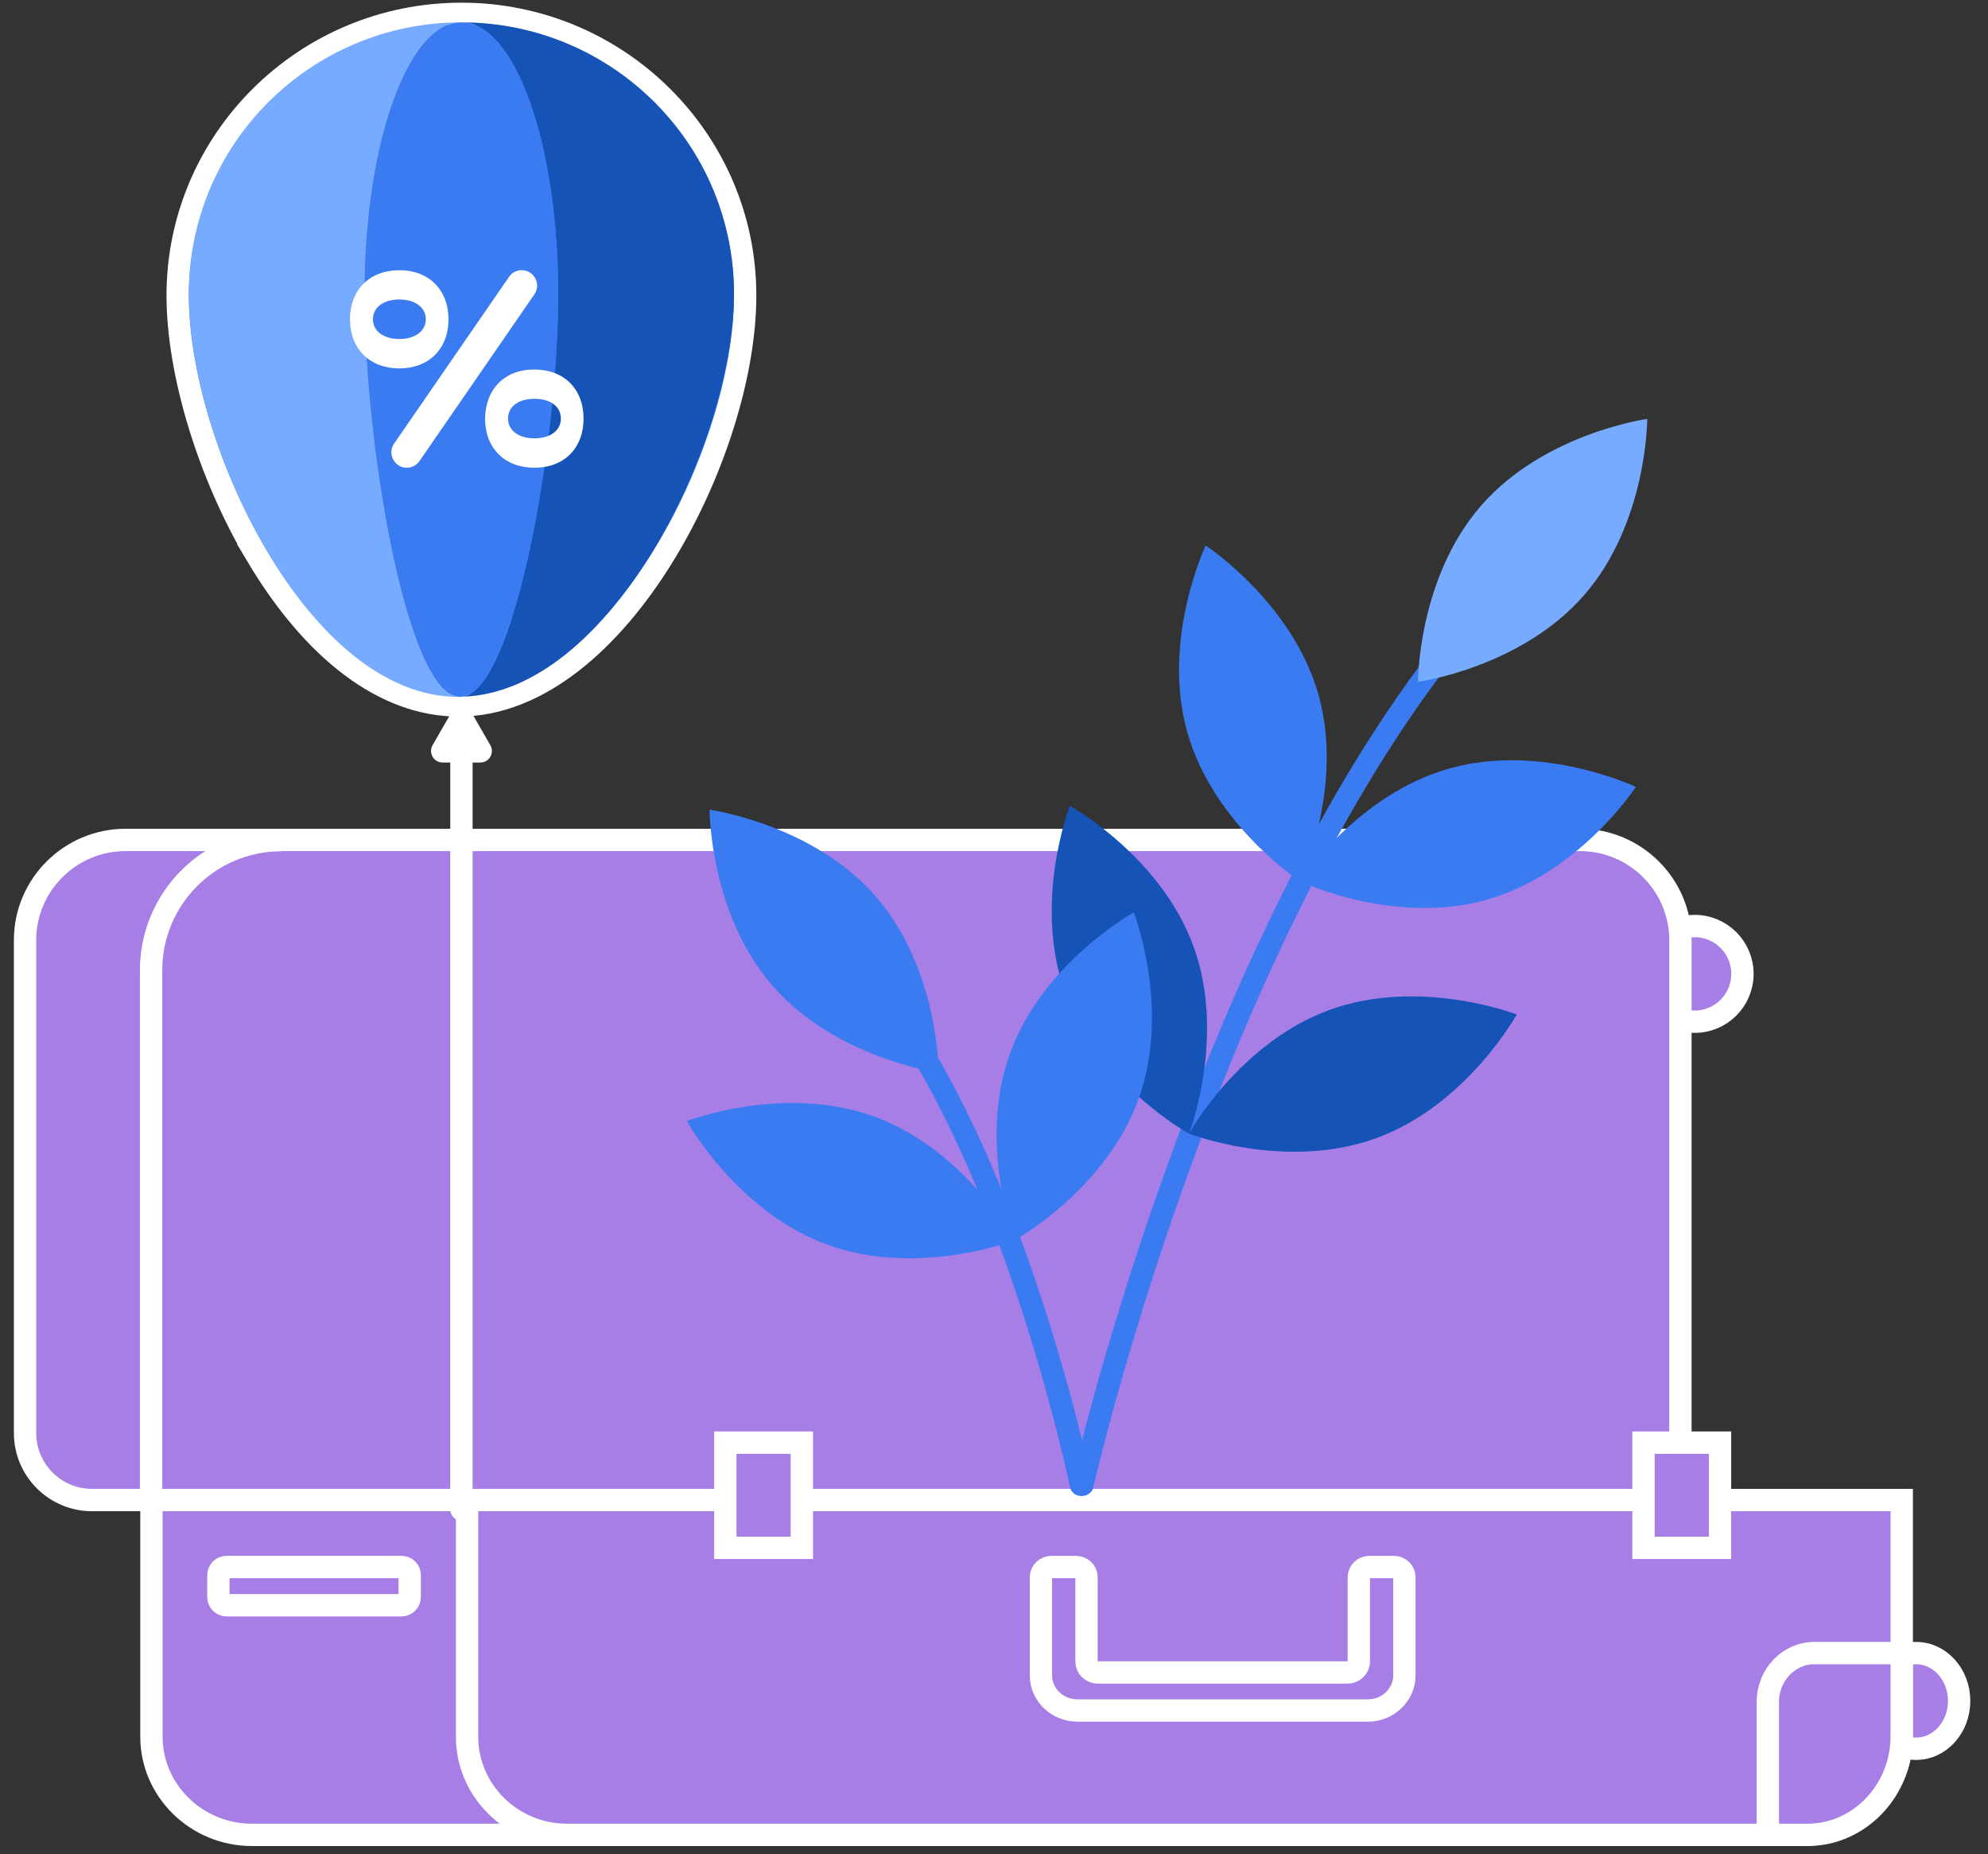 <svg viewBox="0 0 89 83" fill="none" xmlns="http://www.w3.org/2000/svg">
  <rect x="0" y="0" width="89" height="83" fill="#333333" stroke="none"/>
  <path d="M75.866 45.731c1.182 0 2.141-.959 2.141-2.141s-.959-2.141-2.141-2.141c-1.183 0-2.141.959-2.141 2.141s.959 2.141 2.141 2.141zM85.781 78.273c1.064 0 1.927-.959 1.927-2.141s-.863-2.141-1.927-2.141-1.927.959-1.927 2.141.863 2.141 1.927 2.141zM66.944 82.127H11.275c-2.472 0-4.495-1.976-4.495-4.39V67.14H71.437V77.737c0 2.417-2.021 4.39-4.492 4.39z" fill="#A67EE5" stroke="#fff" stroke-miterlimit="10"/>
  <path d="M80.676 82.127H25.375c-2.455 0-4.465-1.976-4.465-4.39V67.14h64.228V77.737c0 2.417-2.007 4.39-4.463 4.39z" fill="#A67EE5" stroke="#fff" stroke-miterlimit="10"/>
  <path d="M70.737 37.595H5.617c-2.472 0-4.495 2.014-4.495 4.476v22.07c0 1.657 1.343 3 3 3h71.108V42.071c0-2.461-2.021-4.476-4.492-4.476zM61.236 76.561H48.238c-.899 0-1.637-.704-1.637-1.567v-4.398c0-.254.214-.458.479-.458h1.083c.265 0 .479.205.479.458v3.776c0 .266.227.486.508.486h11.174c.278 0 .508-.218.508-.486v-3.776c0-.254.214-.458.479-.458h1.083c.265 0 .479.205.479.458v4.398c0 .86-.736 1.567-1.637 1.567z" fill="#A67EE5" stroke="#fff" stroke-miterlimit="10"/>
  <path d="M35.897 64.571h-3.425v4.71h3.425v-4.71zM77.003 64.571h-3.425v4.71h3.425v-4.71zM85.139 77.706v-3.715h-3.914c-1.149 0-2.081.977-2.081 2.183v5.953h1.78c2.319 0 4.214-1.989 4.214-4.421zM17.977 71.85h-7.835c-.202 0-.365-.166-.365-.371v-.971c0-.205.163-.371.365-.371h7.835c.202 0 .365.166.365.371v.971c0 .205-.163.371-.365.371z" fill="#A67EE5" stroke="#fff" stroke-miterlimit="10"/>
  <path d="M20.657 33.172v34.391" stroke="#fff" stroke-miterlimit="10" stroke-linecap="round"/>
  <path d="M6.764 67.132V43.429c0-3.22 2.611-5.827 5.831-5.827v0" stroke="#fff"/>
  <path d="M20.208 31.892l-.842 1.461c-.198.347.05.777.449.777h1.687c.399 0 .65-.433.449-.777l-.842-1.461c-.204-.344-.703-.344-.901 0z" fill="#fff"/>
  <path d="M11.49 24.854c2.516 4.234 5.705 6.72 9.039 6.72 3.615 0 6.828-2.941 9.097-6.579 2.286-3.664 3.734-8.217 3.734-11.771 0-6.954-5.702-12.604-12.703-12.604-7.002 0-12.703 5.649-12.703 12.604 0 3.474 1.394 8.025 3.537 11.63z" fill="#3B7BF2" stroke="#fff"/>
  <path d="M16.324 13.144C16.324 6.438 18.264 1 20.657 1 13.919 1 8.454 6.438 8.454 13.144c0 6.706 5.334 18.05 12.072 18.05.021 0 .042-.003.062-.003-2.384-.071-4.265-11.359-4.265-18.047z" fill="#76ABFF"/>
  <path d="M32.861 13.144C32.861 6.438 27.396 1 20.657 1c2.393 0 4.334 5.438 4.334 12.144 0 6.664-1.962 17.896-4.334 18.041 6.679-.145 12.203-11.377 12.203-18.041z" fill="#1553B7"/>
  <path d="M20.61 31.194c.015 0 .03-.006.048-.006-.024 0-.045.003-.069.003.006 0 .015.003.021.003z" fill="#3B7BF2"/>
  <path d="M24.991 13.144C24.991 6.438 23.05 1 20.657 1c-2.393 0-4.334 5.438-4.334 12.144 0 6.685 1.881 17.976 4.265 18.047.024 0 .045-.003.069-.003 2.372-.148 4.334-11.38 4.334-18.044z" fill="#3B7BF2"/>
  <path d="M17.88 12.094c-1.325 0-2.211.873-2.211 2.198 0 1.325.885 2.198 2.211 2.198 1.316 0 2.198-.873 2.198-2.198 0-1.328-.885-2.198-2.198-2.198zm0 3.08c-.718 0-1.183-.359-1.183-.885 0-.526.468-.885 1.183-.885.706 0 1.183.359 1.183.885 0 .529-.48.885-1.183.885zM23.357 12.094c.554 0 .882.622.567 1.081l-5.146 7.464c-.13.186-.341.297-.567.297-.554 0-.882-.622-.567-1.081l5.146-7.465c.127-.186.337-.297.567-.297zM23.927 16.54c-1.325-.012-2.198.873-2.211 2.198 0 1.325.885 2.198 2.211 2.198 1.325 0 2.198-.873 2.198-2.198 0-1.325-.873-2.198-2.198-2.198zm0 3.08c-.718 0-1.183-.359-1.183-.885 0-.539.468-.885 1.183-.885.718 0 1.183.347 1.183.885 0 .529-.468.885-1.183.885z" fill="#fff"/>
  <path d="M63.968 30.08C53.532 44.13 48.461 66.454 48.461 66.454" stroke="#3B7BF2" stroke-miterlimit="10" stroke-linecap="round" stroke-linejoin="round"/>
  <path d="M70.916 26.641c-2.834 3.251-7.434 3.877-7.434 3.877s-.006-4.643 2.828-7.89c2.834-3.247 7.434-3.877 7.434-3.877s.006 4.643-2.828 7.89z" fill="#76ABFF"/>
  <path d="M59.03 31.107c1.168 4.15-.827 8.343-.827 8.343s-3.886-2.539-5.053-6.689c-1.167-4.151.827-8.344.827-8.344s3.886 2.539 5.053 6.689z" fill="#3B7BF2"/>
  <path d="M66.543 40.275c-4.15 1.168-8.34-.827-8.34-.827s2.539-3.886 6.689-5.053c4.15-1.168 8.343.827 8.343.827s-2.542 3.889-6.692 5.053z" fill="#3B7BF2"/>
  <path d="M53.432 42.361c1.475 4.053-.204 8.38-.204 8.38s-4.065-2.241-5.537-6.294c-1.475-4.053.204-8.38.204-8.38s4.065 2.244 5.537 6.294z" fill="#1553B7"/>
  <path d="M61.608 50.944c-4.053 1.475-8.38-.204-8.38-.204s2.241-4.065 6.294-5.537c4.053-1.472 8.38.204 8.38.204s-2.241 4.065-6.294 5.537z" fill="#1553B7"/>
  <path d="M40.438 45.783c5.35 7.985 7.951 20.672 7.951 20.672" stroke="#3B7BF2" stroke-miterlimit="10" stroke-linecap="round" stroke-linejoin="round"/>
  <path d="M34.594 44.132c2.834 3.25 7.434 3.877 7.434 3.877s.006-4.643-2.828-7.89c-2.834-3.247-7.434-3.877-7.434-3.877s-.006 4.643 2.828 7.89zM45.222 47.131c-1.475 4.053.204 8.38.204 8.38s4.065-2.241 5.537-6.294c1.475-4.053-.204-8.38-.204-8.38s-4.065 2.244-5.537 6.294z" fill="#3B7BF2"/>
  <path d="M37.045 55.715c4.053 1.475 8.38-.204 8.38-.204s-2.241-4.065-6.294-5.537c-4.053-1.472-8.38.204-8.38.204s2.241 4.065 6.294 5.537z" fill="#3B7BF2"/>
</svg>
